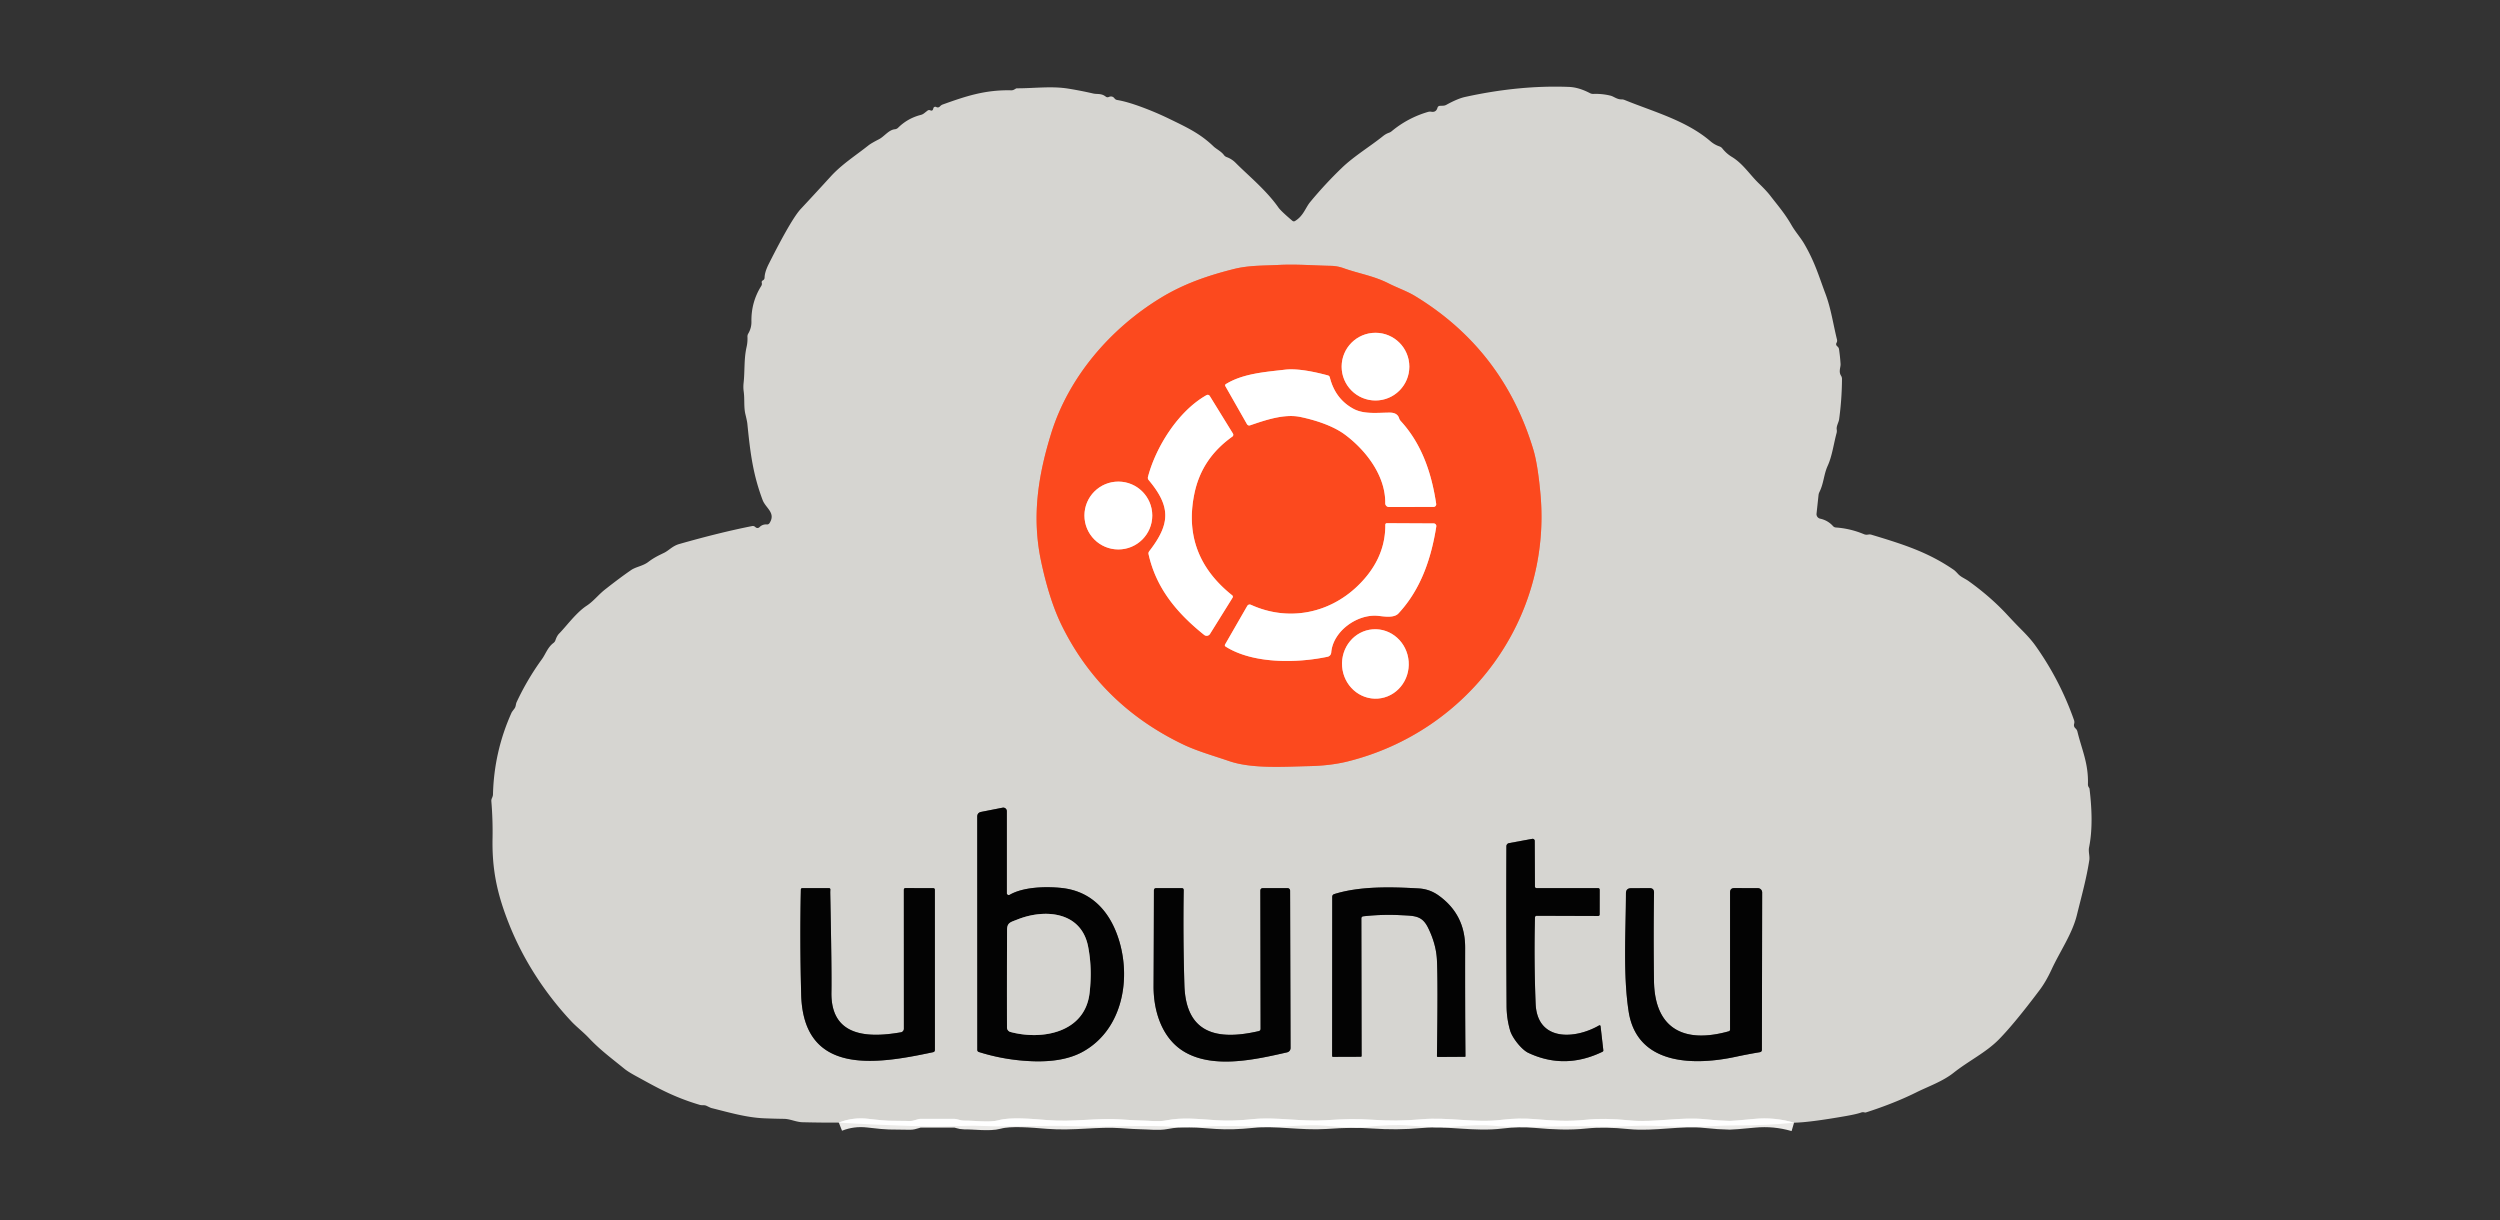 <?xml version="1.0" encoding="UTF-8" standalone="no"?>
<!DOCTYPE svg PUBLIC "-//W3C//DTD SVG 1.1//EN" "http://www.w3.org/Graphics/SVG/1.1/DTD/svg11.dtd">
<svg xmlns="http://www.w3.org/2000/svg" version="1.1" viewBox="0.00 0.00 715.00 349.00">
<rect x="0.00" y="0.00" width="715.00" height="349.00" fill="#333333" stroke="none"/>
<g stroke-width="5.00" fill="none" stroke-linecap="butt">
<path stroke="#ebeae8" vector-effect="non-scaling-stroke" d="
  M 513.10 321.09
  Q 507.51 319.45 501.71 320.01
  Q 495.60 320.59 494.75 320.58
  Q 491.58 320.52 487.75 320.11
  C 480.61 319.36 472.97 321.14 466.01 320.43
  Q 458.90 319.70 453.53 320.26
  C 448.75 320.76 444.43 320.55 439.20 320.09
  Q 434.34 319.67 429.47 320.27
  C 421.77 321.22 414.29 319.44 406.62 320.11
  C 401.23 320.58 397.34 320.56 392.49 320.25
  C 387.89 319.95 384.75 320.03 379.19 320.39
  C 372.22 320.85 364.89 319.39 358.26 320.08
  Q 352.44 320.69 347.96 320.39
  C 342.31 320.02 338.20 319.51 333.49 320.44
  C 331.34 320.87 328.55 320.49 326.34 320.47
  Q 324.71 320.45 320.70 320.16
  C 313.94 319.66 307.01 320.96 299.57 320.35
  C 295.05 319.98 288.97 319.44 285.58 320.39
  C 282.99 321.11 278.52 320.45 275.69 320.50
  C 274.73 320.52 273.79 320.00 273.00 320.00
  Q 268.13 320.00 263.25 320.00
  C 262.38 320.00 261.38 320.64 260.23 320.61
  Q 257.24 320.54 254.25 320.53
  Q 253.02 320.53 248.31 319.98
  Q 243.92 319.47 239.90 321.06"
/>
<path stroke="#e98f78" vector-effect="non-scaling-stroke" d="
  M 365.75 75.77
  C 361.18 76.00 357.14 75.86 352.76 76.97
  C 345.34 78.85 338.57 81.17 331.99 85.18
  C 317.62 93.94 305.64 107.77 300.61 124.04
  C 296.84 136.25 295.07 147.90 297.76 160.57
  Q 300.14 171.76 303.72 179.00
  Q 314.88 201.57 338.23 212.84
  C 342.30 214.80 347.01 216.12 351.53 217.67
  C 358.11 219.93 367.23 219.27 374.46 219.11
  Q 380.56 218.98 385.43 217.77
  C 420.03 209.16 443.88 176.99 440.56 141.13
  Q 439.79 132.72 438.51 128.50
  Q 429.89 99.99 404.73 84.68
  C 402.42 83.27 399.63 82.32 397.07 81.02
  C 392.83 78.87 388.59 78.25 384.29 76.71
  A 11.53 11.31 55.0 0 0 380.65 76.03
  C 375.76 75.93 370.73 75.52 365.75 75.77"
/>
<path stroke="#6d6c6a" vector-effect="non-scaling-stroke" d="
  M 287.95 255.45
  L 287.95 231.99
  A 1.01 1.01 0.0 0 0 286.74 231.00
  L 280.63 232.20
  Q 279.49 232.42 279.49 233.58
  L 279.51 300.25
  Q 279.51 300.73 279.98 300.88
  Q 287.54 303.26 295.51 303.52
  Q 304.29 303.80 309.73 300.77
  C 320.68 294.68 323.46 280.82 320.21 269.49
  C 317.79 261.08 312.49 254.91 303.63 253.96
  C 299.18 253.49 292.71 253.63 288.76 255.92
  A 0.54 0.54 0.0 0 1 287.95 255.45"
/>
<path stroke="#6d6c6a" vector-effect="non-scaling-stroke" d="
  M 439.56 261.91
  L 457.02 261.97
  Q 457.50 261.97 457.50 261.48
  L 457.51 254.51
  Q 457.51 254.00 457.00 254.00
  L 439.50 254.00
  Q 438.99 254.00 438.99 253.50
  L 438.93 240.49
  A 0.59 0.59 0.0 0 0 438.24 239.91
  L 431.56 241.14
  A 0.90 0.90 0.0 0 0 430.83 242.02
  Q 430.74 264.73 430.88 287.75
  Q 430.90 291.35 431.91 294.78
  C 432.53 296.84 435.16 300.20 437.09 301.11
  Q 447.52 306.03 458.31 300.80
  Q 458.58 300.67 458.55 300.36
  L 457.76 293.48
  A 0.28 0.28 0.0 0 0 457.34 293.27
  C 450.53 297.22 439.63 297.98 439.19 287.04
  Q 438.70 274.75 439.00 262.45
  Q 439.01 261.90 439.56 261.91"
/>
<path stroke="#6d6c6a" vector-effect="non-scaling-stroke" d="
  M 389.93 262.06
  Q 395.27 261.46 400.63 261.74
  C 404.55 261.94 406.69 261.82 408.41 265.30
  Q 410.73 269.99 410.96 274.50
  Q 411.27 280.52 410.97 302.02
  A 0.27 0.26 1.0 0 0 411.24 302.29
  L 418.95 302.24
  Q 419.13 302.24 419.12 302.06
  Q 419.00 286.68 419.03 271.00
  Q 419.05 261.51 411.38 256.06
  Q 408.85 254.27 405.74 254.09
  C 398.04 253.66 389.06 253.38 381.62 255.70
  Q 381.02 255.89 381.02 256.51
  L 380.99 302.00
  A 0.26 0.26 0.0 0 0 381.25 302.26
  L 389.16 302.23
  Q 389.42 302.23 389.42 301.97
  L 389.35 262.72
  Q 389.34 262.13 389.93 262.06"
/>
<path stroke="#6d6c6a" vector-effect="non-scaling-stroke" d="
  M 258.51 294.22
  A 1.04 1.03 85.0 0 1 257.66 295.24
  C 248.20 296.89 237.55 296.55 237.79 283.76
  Q 237.90 277.73 237.46 255.79
  Q 237.44 255.01 237.48 254.51
  Q 237.53 254.00 237.02 254.00
  L 229.52 254.00
  Q 229.05 254.00 229.04 254.47
  Q 228.73 269.28 229.14 284.46
  C 229.77 308.05 251.21 304.25 266.84 300.93
  Q 267.38 300.82 267.38 300.26
  L 267.37 254.46
  A 0.45 0.44 -90.0 0 0 266.93 254.01
  L 259.00 253.99
  Q 258.50 253.99 258.50 254.50
  L 258.51 294.22"
/>
<path stroke="#6d6c6a" vector-effect="non-scaling-stroke" d="
  M 359.96 294.91
  C 348.24 297.61 339.17 295.73 338.74 281.75
  Q 338.33 268.29 338.54 254.61
  Q 338.55 254.00 337.95 254.00
  L 330.72 254.00
  Q 330.02 254.00 330.02 254.69
  Q 329.99 268.20 329.92 282.01
  C 329.88 289.15 332.30 296.91 338.57 300.72
  C 346.99 305.83 359.19 303.00 368.11 300.97
  A 1.27 1.26 83.8 0 0 369.10 299.73
  L 368.97 254.73
  A 0.74 0.73 -0.0 0 0 368.23 254.00
  L 361.22 254.01
  Q 360.45 254.01 360.46 254.78
  L 360.53 294.20
  Q 360.54 294.78 359.96 294.91"
/>
<path stroke="#6d6c6a" vector-effect="non-scaling-stroke" d="
  M 494.43 294.95
  C 481.85 298.49 473.23 294.44 473.04 280.50
  Q 472.87 267.49 473.05 255.29
  Q 473.07 253.99 471.76 254.00
  L 466.48 254.03
  Q 465.02 254.04 465.02 255.50
  C 464.99 266.30 464.16 278.73 465.79 289.27
  C 468.20 304.84 484.75 304.76 496.46 302.23
  Q 499.82 301.51 503.29 300.93
  Q 503.90 300.83 503.90 300.21
  L 503.98 255.25
  A 1.24 1.24 0.0 0 0 502.75 254.01
  L 496.03 253.99
  Q 494.80 253.99 494.80 255.22
  L 494.80 294.47
  A 0.50 0.50 0.0 0 1 494.43 294.95"
/>
<path stroke="#fea48f" vector-effect="non-scaling-stroke" d="
  M 403.07 104.86
  A 9.68 9.68 0.0 0 0 393.39 95.18
  A 9.68 9.68 0.0 0 0 383.71 104.86
  A 9.68 9.68 0.0 0 0 393.39 114.54
  A 9.68 9.68 0.0 0 0 403.07 104.86"
/>
<path stroke="#fea48f" vector-effect="non-scaling-stroke" d="
  M 384.65 124.30
  C 390.60 128.71 396.30 136.04 396.18 143.93
  A 1.07 1.07 0.0 0 0 397.25 145.01
  L 410.00 144.98
  A 0.77 0.76 85.8 0 0 410.75 144.10
  C 409.46 135.52 406.74 127.09 400.60 120.41
  A 2.11 2.10 -75.2 0 1 400.15 119.63
  Q 399.65 118.02 397.51 118.01
  C 394.02 118.01 390.14 118.56 387.11 116.93
  Q 381.88 114.11 380.33 107.93
  A 0.77 0.75 89.8 0 0 379.78 107.37
  Q 371.80 105.22 367.50 105.73
  C 361.91 106.39 355.55 106.81 350.63 109.83
  Q 350.24 110.07 350.47 110.47
  L 356.64 121.32
  A 0.74 0.74 0.0 0 0 357.51 121.65
  C 361.99 120.12 367.33 118.27 372.01 119.27
  C 376.11 120.14 381.19 121.73 384.65 124.30"
/>
<path stroke="#fea48f" vector-effect="non-scaling-stroke" d="
  M 341.55 141.40
  C 342.97 134.31 346.68 128.99 352.46 124.86
  A 0.64 0.63 56.6 0 0 352.63 124.02
  L 346.05 113.34
  Q 345.65 112.68 344.98 113.06
  C 336.82 117.70 330.50 128.05 328.32 136.39
  Q 328.19 136.90 328.53 137.31
  C 334.92 144.94 334.72 149.85 328.69 157.64
  Q 328.39 158.03 328.49 158.50
  C 330.64 168.17 336.53 175.29 344.40 181.59
  A 1.13 1.12 -54.4 0 0 346.06 181.31
  L 352.49 170.98
  Q 352.76 170.55 352.37 170.23
  Q 338.05 158.82 341.55 141.40"
/>
<path stroke="#fea48f" vector-effect="non-scaling-stroke" d="
  M 329.55 147.44
  A 9.70 9.70 0.0 0 0 319.85 137.74
  A 9.70 9.70 0.0 0 0 310.15 147.44
  A 9.70 9.70 0.0 0 0 319.85 157.14
  A 9.70 9.70 0.0 0 0 329.55 147.44"
/>
<path stroke="#fea48f" vector-effect="non-scaling-stroke" d="
  M 396.20 150.14
  C 396.24 157.21 393.10 163.01 388.11 167.75
  C 379.86 175.58 368.28 177.74 357.83 173.00
  Q 357.08 172.67 356.67 173.37
  L 350.39 184.29
  Q 350.16 184.68 350.54 184.93
  C 358.39 189.90 370.96 189.68 379.68 187.83
  A 1.32 1.32 0.0 0 0 380.73 186.64
  C 381.22 180.53 388.14 175.60 394.00 176.12
  C 395.67 176.27 398.64 176.87 399.96 175.44
  C 406.34 168.58 409.31 159.81 410.78 150.58
  A 0.76 0.75 4.8 0 0 410.03 149.70
  L 396.71 149.63
  Q 396.20 149.63 396.20 150.14"
/>
<path stroke="#fea48f" vector-effect="non-scaling-stroke" d="
  M 394.104 199.792
  A 9.93 9.54 85.7 0 0 402.873 189.175
  A 9.93 9.54 85.7 0 0 392.615 179.988
  A 9.93 9.54 85.7 0 0 383.847 190.605
  A 9.93 9.54 85.7 0 0 394.104 199.792"
/>
<path stroke="#6d6c6a" vector-effect="non-scaling-stroke" d="
  M 290.92 263.00
  C 289.00 263.77 288.03 263.85 288.02 266.00
  Q 287.97 280.00 288.00 293.86
  A 1.33 1.33 0.0 0 0 288.98 295.14
  C 298.00 297.57 310.31 295.37 311.62 283.98
  Q 312.43 276.94 311.19 270.67
  C 309.21 260.66 298.79 259.84 290.92 263.00"
/>
</g>
<path fill="#d6d5d1" d="
  M 513.10 321.09
  Q 507.51 319.45 501.71 320.01
  Q 495.60 320.59 494.75 320.58
  Q 491.58 320.52 487.75 320.11
  C 480.61 319.36 472.97 321.14 466.01 320.43
  Q 458.90 319.70 453.53 320.26
  C 448.75 320.76 444.43 320.55 439.20 320.09
  Q 434.34 319.67 429.47 320.27
  C 421.77 321.22 414.29 319.44 406.62 320.11
  C 401.23 320.58 397.34 320.56 392.49 320.25
  C 387.89 319.95 384.75 320.03 379.19 320.39
  C 372.22 320.85 364.89 319.39 358.26 320.08
  Q 352.44 320.69 347.96 320.39
  C 342.31 320.02 338.20 319.51 333.49 320.44
  C 331.34 320.87 328.55 320.49 326.34 320.47
  Q 324.71 320.45 320.70 320.16
  C 313.94 319.66 307.01 320.96 299.57 320.35
  C 295.05 319.98 288.97 319.44 285.58 320.39
  C 282.99 321.11 278.52 320.45 275.69 320.50
  C 274.73 320.52 273.79 320.00 273.00 320.00
  Q 268.13 320.00 263.25 320.00
  C 262.38 320.00 261.38 320.64 260.23 320.61
  Q 257.24 320.54 254.25 320.53
  Q 253.02 320.53 248.31 319.98
  Q 243.92 319.47 239.90 321.06
  Q 235.12 321.10 229.54 320.96
  C 227.63 320.91 226.06 320.02 224.22 319.99
  Q 221.31 319.95 218.41 319.83
  C 213.41 319.61 208.29 318.10 203.43 316.89
  Q 203.23 316.84 202.14 316.30
  C 201.38 315.93 200.85 316.20 200.16 316.00
  C 192.28 313.66 187.44 310.78 181.93 307.78
  Q 179.61 306.52 178.54 305.64
  C 175.05 302.79 171.66 300.31 168.45 296.90
  C 166.85 295.20 164.83 293.64 163.41 292.12
  C 155.91 284.11 149.73 274.64 145.65 264.43
  C 141.94 255.15 140.71 248.22 140.87 239.66
  Q 140.96 234.43 140.53 229.21
  Q 140.48 228.71 140.70 228.26
  Q 140.98 227.66 140.99 227.25
  Q 141.29 214.93 146.34 203.75
  Q 146.41 203.60 147.14 202.64
  C 147.59 202.04 147.47 201.42 147.76 200.80
  Q 150.80 194.29 155.02 188.48
  C 156.01 187.13 156.62 185.13 158.31 183.87
  A 1.53 1.52 -9.5 0 0 158.85 183.12
  Q 159.29 181.82 159.92 181.19
  C 161.79 179.33 164.75 175.23 167.74 173.27
  C 169.80 171.92 171.03 170.18 173.07 168.57
  Q 177.54 165.06 180.53 163.02
  C 181.88 162.10 183.92 161.87 185.42 160.71
  C 187.02 159.49 188.28 158.91 189.94 158.10
  C 191.35 157.41 192.31 156.15 194.27 155.59
  Q 206.00 152.25 215.09 150.46
  Q 215.59 150.36 215.97 150.69
  Q 216.07 150.78 216.19 150.87
  A 0.80 0.80 0.0 0 0 217.20 150.78
  Q 218.08 149.90 219.31 149.99
  Q 219.81 150.03 220.09 149.60
  C 221.96 146.66 219.00 145.36 218.11 143.01
  C 215.38 135.72 214.59 129.74 213.75 121.25
  Q 213.68 120.50 213.19 118.49
  C 212.68 116.37 213.01 114.21 212.70 111.99
  Q 212.53 110.79 212.67 109.51
  C 213.05 106.01 212.74 102.71 213.52 99.25
  Q 213.85 97.82 213.77 96.31
  Q 213.75 95.83 213.99 95.43
  Q 214.94 93.83 214.91 91.99
  Q 214.81 86.42 217.71 81.80
  Q 217.99 81.36 217.86 80.85
  Q 217.76 80.42 218.19 80.18
  Q 218.66 79.92 218.67 79.38
  Q 218.71 77.79 219.84 75.54
  Q 226.32 62.66 229.01 59.77
  Q 233.31 55.16 237.55 50.51
  C 240.75 46.99 244.64 44.55 248.37 41.59
  Q 249.15 40.97 251.37 39.83
  C 252.92 39.04 254.16 37.14 255.92 36.97
  Q 256.46 36.92 256.85 36.54
  Q 259.61 33.81 263.37 32.86
  Q 263.87 32.73 264.28 32.41
  L 265.24 31.66
  Q 265.64 31.35 266.09 31.56
  Q 266.76 31.87 266.93 30.99
  A 0.57 0.56 -70.1 0 1 267.75 30.60
  Q 268.38 30.94 268.87 30.39
  Q 269.20 30.03 269.66 29.87
  C 276.17 27.54 281.69 25.66 289.21 25.83
  Q 289.68 25.84 290.09 25.60
  L 290.52 25.35
  Q 290.67 25.26 290.85 25.26
  C 295.82 25.26 300.75 24.58 305.48 25.34
  Q 309.09 25.92 312.64 26.74
  C 313.82 27.01 314.96 26.63 316.23 27.62
  Q 316.63 27.94 317.10 27.74
  Q 318.12 27.31 318.75 28.14
  Q 319.04 28.52 319.51 28.60
  Q 322.88 29.15 328.48 31.37
  Q 331.39 32.52 334.22 33.89
  C 339.59 36.49 343.24 38.20 347.07 41.87
  C 347.86 42.63 349.27 43.28 350.05 44.35
  Q 350.35 44.75 350.81 44.92
  Q 352.30 45.46 353.41 46.59
  C 356.80 50.02 362.16 54.38 365.64 59.36
  Q 366.34 60.36 369.61 63.14
  Q 369.97 63.44 370.37 63.21
  C 372.78 61.77 373.37 59.39 374.71 57.78
  Q 378.98 52.61 383.80 47.98
  C 387.24 44.67 391.93 41.83 395.46 38.99
  Q 396.35 38.27 397.21 37.98
  A 2.57 2.45 -72.9 0 0 398.03 37.52
  Q 402.64 33.70 408.40 32.01
  Q 408.88 31.87 409.38 31.96
  Q 410.74 32.19 411.13 30.79
  A 0.72 0.72 0.0 0 1 411.78 30.27
  L 412.75 30.23
  Q 413.23 30.21 413.65 29.98
  Q 416.88 28.20 419.01 27.73
  Q 434.62 24.30 448.75 24.86
  Q 451.54 24.97 454.75 26.65
  A 1.94 1.81 -30.0 0 0 455.66 26.86
  Q 458.21 26.76 460.66 27.37
  C 461.51 27.59 462.52 28.46 463.70 28.42
  Q 464.20 28.41 464.66 28.60
  C 472.97 31.99 482.31 34.47 489.24 40.44
  Q 490.35 41.39 491.78 41.88
  A 1.78 1.73 79.0 0 1 492.57 42.43
  Q 493.74 43.92 495.31 44.87
  C 498.53 46.82 500.47 50.01 503.13 52.55
  Q 505.17 54.51 506.31 55.98
  C 508.48 58.80 510.46 61.04 512.37 64.38
  C 513.45 66.26 515.01 68.02 515.99 69.70
  C 519.11 75.05 520.19 79.02 522.07 83.99
  C 523.70 88.32 524.27 92.68 525.38 97.11
  Q 525.50 97.59 525.26 98.02
  Q 524.92 98.62 525.51 99.09
  A 1.26 1.24 15.8 0 1 525.96 99.88
  Q 526.27 101.98 526.40 104.07
  C 526.47 105.03 525.77 106.27 526.54 107.46
  Q 526.81 107.88 526.81 108.39
  Q 526.77 114.20 525.99 119.93
  C 525.88 120.77 525.13 121.91 525.31 122.88
  Q 525.39 123.38 525.26 123.86
  C 524.44 126.85 524.00 130.43 522.72 133.22
  C 521.60 135.67 521.61 138.20 520.36 140.72
  Q 520.15 141.14 520.10 141.60
  L 519.53 146.90
  A 1.33 1.32 -80.9 0 0 520.57 148.34
  Q 522.77 148.82 524.25 150.47
  Q 524.57 150.82 525.04 150.86
  Q 529.18 151.15 533.07 152.77
  Q 533.55 152.97 534.06 152.92
  C 534.53 152.87 534.73 152.78 535.23 152.93
  C 544.52 155.73 551.45 157.94 558.77 162.97
  Q 559.16 163.23 560.06 164.21
  C 560.83 165.04 562.08 165.51 563.02 166.19
  Q 569.27 170.67 573.99 175.75
  Q 576.32 178.27 578.15 180.10
  Q 580.72 182.67 582.10 184.61
  Q 589.13 194.48 593.17 205.95
  Q 593.35 206.46 593.21 206.98
  Q 592.99 207.79 593.60 208.33
  Q 594.01 208.70 594.14 209.23
  C 595.40 214.43 597.33 218.31 597.15 224.30
  A 1.44 1.43 -60.0 0 0 597.37 225.13
  Q 597.45 225.25 597.52 225.37
  Q 597.60 225.50 597.61 225.64
  C 598.25 231.02 598.55 237.05 597.47 242.38
  C 597.23 243.56 597.72 244.86 597.54 246.02
  C 596.73 251.25 595.39 256.04 593.98 261.74
  C 592.65 267.12 589.15 272.08 586.73 277.32
  Q 585.14 280.75 583.36 283.12
  Q 576.17 292.69 571.73 297.23
  C 568.04 301.00 563.14 303.33 558.75 306.80
  C 555.57 309.32 551.53 310.69 547.96 312.47
  C 543.10 314.88 537.93 316.79 533.64 318.16
  Q 533.47 318.21 533.15 318.13
  A 1.42 1.39 -47.7 0 0 532.30 318.18
  Q 531.10 318.62 527.97 319.18
  Q 517.36 321.04 513.10 321.09
  Z
  M 365.75 75.77
  C 361.18 76.00 357.14 75.86 352.76 76.97
  C 345.34 78.85 338.57 81.17 331.99 85.18
  C 317.62 93.94 305.64 107.77 300.61 124.04
  C 296.84 136.25 295.07 147.90 297.76 160.57
  Q 300.14 171.76 303.72 179.00
  Q 314.88 201.57 338.23 212.84
  C 342.30 214.80 347.01 216.12 351.53 217.67
  C 358.11 219.93 367.23 219.27 374.46 219.11
  Q 380.56 218.98 385.43 217.77
  C 420.03 209.16 443.88 176.99 440.56 141.13
  Q 439.79 132.72 438.51 128.50
  Q 429.89 99.99 404.73 84.68
  C 402.42 83.27 399.63 82.32 397.07 81.02
  C 392.83 78.87 388.59 78.25 384.29 76.71
  A 11.53 11.31 55.0 0 0 380.65 76.03
  C 375.76 75.93 370.73 75.52 365.75 75.77
  Z
  M 287.95 255.45
  L 287.95 231.99
  A 1.01 1.01 0.0 0 0 286.74 231.00
  L 280.63 232.20
  Q 279.49 232.42 279.49 233.58
  L 279.51 300.25
  Q 279.51 300.73 279.98 300.88
  Q 287.54 303.26 295.51 303.52
  Q 304.29 303.80 309.73 300.77
  C 320.68 294.68 323.46 280.82 320.21 269.49
  C 317.79 261.08 312.49 254.91 303.63 253.96
  C 299.18 253.49 292.71 253.63 288.76 255.92
  A 0.54 0.54 0.0 0 1 287.95 255.45
  Z
  M 439.56 261.91
  L 457.02 261.97
  Q 457.50 261.97 457.50 261.48
  L 457.51 254.51
  Q 457.51 254.00 457.00 254.00
  L 439.50 254.00
  Q 438.99 254.00 438.99 253.50
  L 438.93 240.49
  A 0.59 0.59 0.0 0 0 438.24 239.91
  L 431.56 241.14
  A 0.90 0.90 0.0 0 0 430.83 242.02
  Q 430.74 264.73 430.88 287.75
  Q 430.90 291.35 431.91 294.78
  C 432.53 296.84 435.16 300.20 437.09 301.11
  Q 447.52 306.03 458.31 300.80
  Q 458.58 300.67 458.55 300.36
  L 457.76 293.48
  A 0.28 0.28 0.0 0 0 457.34 293.27
  C 450.53 297.22 439.63 297.98 439.19 287.04
  Q 438.70 274.75 439.00 262.45
  Q 439.01 261.90 439.56 261.91
  Z
  M 389.93 262.06
  Q 395.27 261.46 400.63 261.74
  C 404.55 261.94 406.69 261.82 408.41 265.30
  Q 410.73 269.99 410.96 274.50
  Q 411.27 280.52 410.97 302.02
  A 0.27 0.26 1.0 0 0 411.24 302.29
  L 418.95 302.24
  Q 419.13 302.24 419.12 302.06
  Q 419.00 286.68 419.03 271.00
  Q 419.05 261.51 411.38 256.06
  Q 408.85 254.27 405.74 254.09
  C 398.04 253.66 389.06 253.38 381.62 255.70
  Q 381.02 255.89 381.02 256.51
  L 380.99 302.00
  A 0.26 0.26 0.0 0 0 381.25 302.26
  L 389.16 302.23
  Q 389.42 302.23 389.42 301.97
  L 389.35 262.72
  Q 389.34 262.13 389.93 262.06
  Z
  M 258.51 294.22
  A 1.04 1.03 85.0 0 1 257.66 295.24
  C 248.20 296.89 237.55 296.55 237.79 283.76
  Q 237.90 277.73 237.46 255.79
  Q 237.44 255.01 237.48 254.51
  Q 237.53 254.00 237.02 254.00
  L 229.52 254.00
  Q 229.05 254.00 229.04 254.47
  Q 228.73 269.28 229.14 284.46
  C 229.77 308.05 251.21 304.25 266.84 300.93
  Q 267.38 300.82 267.38 300.26
  L 267.37 254.46
  A 0.45 0.44 -90.0 0 0 266.93 254.01
  L 259.00 253.99
  Q 258.50 253.99 258.50 254.50
  L 258.51 294.22
  Z
  M 359.96 294.91
  C 348.24 297.61 339.17 295.73 338.74 281.75
  Q 338.33 268.29 338.54 254.61
  Q 338.55 254.00 337.95 254.00
  L 330.72 254.00
  Q 330.02 254.00 330.02 254.69
  Q 329.99 268.20 329.92 282.01
  C 329.88 289.15 332.30 296.91 338.57 300.72
  C 346.99 305.83 359.19 303.00 368.11 300.97
  A 1.27 1.26 83.8 0 0 369.10 299.73
  L 368.97 254.73
  A 0.74 0.73 -0.0 0 0 368.23 254.00
  L 361.22 254.01
  Q 360.45 254.01 360.46 254.78
  L 360.53 294.20
  Q 360.54 294.78 359.96 294.91
  Z
  M 494.43 294.95
  C 481.85 298.49 473.23 294.44 473.04 280.50
  Q 472.87 267.49 473.05 255.29
  Q 473.07 253.99 471.76 254.00
  L 466.48 254.03
  Q 465.02 254.04 465.02 255.50
  C 464.99 266.30 464.16 278.73 465.79 289.27
  C 468.20 304.84 484.75 304.76 496.46 302.23
  Q 499.82 301.51 503.29 300.93
  Q 503.90 300.83 503.90 300.21
  L 503.98 255.25
  A 1.24 1.24 0.0 0 0 502.75 254.01
  L 496.03 253.99
  Q 494.80 253.99 494.80 255.22
  L 494.80 294.47
  A 0.50 0.50 0.0 0 1 494.43 294.95
  Z"
/>
<path fill="#fc491e" d="
  M 365.75 75.77
  C 370.73 75.52 375.76 75.93 380.65 76.03
  A 11.53 11.31 55.0 0 1 384.29 76.71
  C 388.59 78.25 392.83 78.87 397.07 81.02
  C 399.63 82.32 402.42 83.27 404.73 84.68
  Q 429.89 99.99 438.51 128.50
  Q 439.79 132.72 440.56 141.13
  C 443.88 176.99 420.03 209.16 385.43 217.77
  Q 380.56 218.98 374.46 219.11
  C 367.23 219.27 358.11 219.93 351.53 217.67
  C 347.01 216.12 342.30 214.80 338.23 212.84
  Q 314.88 201.57 303.72 179.00
  Q 300.14 171.76 297.76 160.57
  C 295.07 147.90 296.84 136.25 300.61 124.04
  C 305.64 107.77 317.62 93.94 331.99 85.18
  C 338.57 81.17 345.34 78.85 352.76 76.97
  C 357.14 75.86 361.18 76.00 365.75 75.77
  Z
  M 403.07 104.86
  A 9.68 9.68 0.0 0 0 393.39 95.18
  A 9.68 9.68 0.0 0 0 383.71 104.86
  A 9.68 9.68 0.0 0 0 393.39 114.54
  A 9.68 9.68 0.0 0 0 403.07 104.86
  Z
  M 384.65 124.30
  C 390.60 128.71 396.30 136.04 396.18 143.93
  A 1.07 1.07 0.0 0 0 397.25 145.01
  L 410.00 144.98
  A 0.77 0.76 85.8 0 0 410.75 144.10
  C 409.46 135.52 406.74 127.09 400.60 120.41
  A 2.11 2.10 -75.2 0 1 400.15 119.63
  Q 399.65 118.02 397.51 118.01
  C 394.02 118.01 390.14 118.56 387.11 116.93
  Q 381.88 114.11 380.33 107.93
  A 0.77 0.75 89.8 0 0 379.78 107.37
  Q 371.80 105.22 367.50 105.73
  C 361.91 106.39 355.55 106.81 350.63 109.83
  Q 350.24 110.07 350.47 110.47
  L 356.64 121.32
  A 0.74 0.74 0.0 0 0 357.51 121.65
  C 361.99 120.12 367.33 118.27 372.01 119.27
  C 376.11 120.14 381.19 121.73 384.65 124.30
  Z
  M 341.55 141.40
  C 342.97 134.31 346.68 128.99 352.46 124.86
  A 0.64 0.63 56.6 0 0 352.63 124.02
  L 346.05 113.34
  Q 345.65 112.68 344.98 113.06
  C 336.82 117.70 330.50 128.05 328.32 136.39
  Q 328.19 136.90 328.53 137.31
  C 334.92 144.94 334.72 149.85 328.69 157.64
  Q 328.39 158.03 328.49 158.50
  C 330.64 168.17 336.53 175.29 344.40 181.59
  A 1.13 1.12 -54.4 0 0 346.06 181.31
  L 352.49 170.98
  Q 352.76 170.55 352.37 170.23
  Q 338.05 158.82 341.55 141.40
  Z
  M 329.55 147.44
  A 9.70 9.70 0.0 0 0 319.85 137.74
  A 9.70 9.70 0.0 0 0 310.15 147.44
  A 9.70 9.70 0.0 0 0 319.85 157.14
  A 9.70 9.70 0.0 0 0 329.55 147.44
  Z
  M 396.20 150.14
  C 396.24 157.21 393.10 163.01 388.11 167.75
  C 379.86 175.58 368.28 177.74 357.83 173.00
  Q 357.08 172.67 356.67 173.37
  L 350.39 184.29
  Q 350.16 184.68 350.54 184.93
  C 358.39 189.90 370.96 189.68 379.68 187.83
  A 1.32 1.32 0.0 0 0 380.73 186.64
  C 381.22 180.53 388.14 175.60 394.00 176.12
  C 395.67 176.27 398.64 176.87 399.96 175.44
  C 406.34 168.58 409.31 159.81 410.78 150.58
  A 0.76 0.75 4.8 0 0 410.03 149.70
  L 396.71 149.63
  Q 396.20 149.63 396.20 150.14
  Z
  M 394.104 199.792
  A 9.93 9.54 85.7 0 0 402.873 189.175
  A 9.93 9.54 85.7 0 0 392.615 179.988
  A 9.93 9.54 85.7 0 0 383.847 190.605
  A 9.93 9.54 85.7 0 0 394.104 199.792
  Z"
/>
<circle fill="#ffffff" cx="393.39" cy="104.86" r="9.68"/>
<path fill="#ffffff" d="
  M 396.18 143.93
  C 396.30 136.04 390.60 128.71 384.65 124.30
  C 381.19 121.73 376.11 120.14 372.01 119.27
  C 367.33 118.27 361.99 120.12 357.51 121.65
  A 0.74 0.74 0.0 0 1 356.64 121.32
  L 350.47 110.47
  Q 350.24 110.07 350.63 109.83
  C 355.55 106.81 361.91 106.39 367.50 105.73
  Q 371.80 105.22 379.78 107.37
  A 0.77 0.75 89.8 0 1 380.33 107.93
  Q 381.88 114.11 387.11 116.93
  C 390.14 118.56 394.02 118.01 397.51 118.01
  Q 399.65 118.02 400.15 119.63
  A 2.11 2.10 -75.2 0 0 400.60 120.41
  C 406.74 127.09 409.46 135.52 410.75 144.10
  A 0.77 0.76 85.8 0 1 410.00 144.98
  L 397.25 145.01
  A 1.07 1.07 0.0 0 1 396.18 143.93
  Z"
/>
<path fill="#ffffff" d="
  M 341.55 141.40
  Q 338.05 158.82 352.37 170.23
  Q 352.76 170.55 352.49 170.98
  L 346.06 181.31
  A 1.13 1.12 -54.4 0 1 344.40 181.59
  C 336.53 175.29 330.64 168.17 328.49 158.50
  Q 328.39 158.03 328.69 157.64
  C 334.72 149.85 334.92 144.94 328.53 137.31
  Q 328.19 136.90 328.32 136.39
  C 330.50 128.05 336.82 117.70 344.98 113.06
  Q 345.65 112.68 346.05 113.34
  L 352.63 124.02
  A 0.64 0.63 56.6 0 1 352.46 124.86
  C 346.68 128.99 342.97 134.31 341.55 141.40
  Z"
/>
<circle fill="#ffffff" cx="319.85" cy="147.44" r="9.70"/>
<path fill="#ffffff" d="
  M 388.11 167.75
  C 393.10 163.01 396.24 157.21 396.20 150.14
  Q 396.20 149.63 396.71 149.63
  L 410.03 149.70
  A 0.76 0.75 4.8 0 1 410.78 150.58
  C 409.31 159.81 406.34 168.58 399.96 175.44
  C 398.64 176.87 395.67 176.27 394.00 176.12
  C 388.14 175.60 381.22 180.53 380.73 186.64
  A 1.32 1.32 0.0 0 1 379.68 187.83
  C 370.96 189.68 358.39 189.90 350.54 184.93
  Q 350.16 184.68 350.39 184.29
  L 356.67 173.37
  Q 357.08 172.67 357.83 173.00
  C 368.28 177.74 379.86 175.58 388.11 167.75
  Z"
/>
<ellipse fill="#ffffff" cx="0.00" cy="0.00" transform="translate(393.36,189.89) rotate(85.7)" rx="9.93" ry="9.54"/>
<path fill="#030303" d="
  M 287.95 255.45
  A 0.54 0.54 0.0 0 0 288.76 255.92
  C 292.71 253.63 299.18 253.49 303.63 253.96
  C 312.49 254.91 317.79 261.08 320.21 269.49
  C 323.46 280.82 320.68 294.68 309.73 300.77
  Q 304.29 303.80 295.51 303.52
  Q 287.54 303.26 279.98 300.88
  Q 279.51 300.73 279.51 300.25
  L 279.49 233.58
  Q 279.49 232.42 280.63 232.20
  L 286.74 231.00
  A 1.01 1.01 0.0 0 1 287.95 231.99
  L 287.95 255.45
  Z
  M 290.92 263.00
  C 289.00 263.77 288.03 263.85 288.02 266.00
  Q 287.97 280.00 288.00 293.86
  A 1.33 1.33 0.0 0 0 288.98 295.14
  C 298.00 297.57 310.31 295.37 311.62 283.98
  Q 312.43 276.94 311.19 270.67
  C 309.21 260.66 298.79 259.84 290.92 263.00
  Z"
/>
<path fill="#030303" d="
  M 439.00 262.45
  Q 438.70 274.75 439.19 287.04
  C 439.63 297.98 450.53 297.22 457.34 293.27
  A 0.28 0.28 0.0 0 1 457.76 293.48
  L 458.55 300.36
  Q 458.58 300.67 458.31 300.80
  Q 447.52 306.03 437.09 301.11
  C 435.16 300.20 432.53 296.84 431.91 294.78
  Q 430.90 291.35 430.88 287.75
  Q 430.74 264.73 430.83 242.02
  A 0.90 0.90 0.0 0 1 431.56 241.14
  L 438.24 239.91
  A 0.59 0.59 0.0 0 1 438.93 240.49
  L 438.99 253.50
  Q 438.99 254.00 439.50 254.00
  L 457.00 254.00
  Q 457.51 254.00 457.51 254.51
  L 457.50 261.48
  Q 457.50 261.97 457.02 261.97
  L 439.56 261.91
  Q 439.01 261.90 439.00 262.45
  Z"
/>
<path fill="#030303" d="
  M 389.35 262.72
  L 389.42 301.97
  Q 389.42 302.23 389.16 302.23
  L 381.25 302.26
  A 0.26 0.26 0.0 0 1 380.99 302.00
  L 381.02 256.51
  Q 381.02 255.89 381.62 255.70
  C 389.06 253.38 398.04 253.66 405.74 254.09
  Q 408.85 254.27 411.38 256.06
  Q 419.05 261.51 419.03 271.00
  Q 419.00 286.68 419.12 302.06
  Q 419.13 302.24 418.95 302.24
  L 411.24 302.29
  A 0.27 0.26 1.0 0 1 410.97 302.02
  Q 411.27 280.52 410.96 274.50
  Q 410.73 269.99 408.41 265.30
  C 406.69 261.82 404.55 261.94 400.63 261.74
  Q 395.27 261.46 389.93 262.06
  Q 389.34 262.13 389.35 262.72
  Z"
/>
<path fill="#030303" d="
  M 258.51 294.22
  L 258.50 254.50
  Q 258.50 253.99 259.00 253.99
  L 266.93 254.01
  A 0.45 0.44 90.0 0 1 267.37 254.46
  L 267.38 300.26
  Q 267.38 300.82 266.84 300.93
  C 251.21 304.25 229.77 308.05 229.14 284.46
  Q 228.73 269.28 229.04 254.47
  Q 229.05 254.00 229.52 254.00
  L 237.02 254.00
  Q 237.53 254.00 237.48 254.51
  Q 237.44 255.01 237.46 255.79
  Q 237.90 277.73 237.79 283.76
  C 237.55 296.55 248.20 296.89 257.66 295.24
  A 1.04 1.03 85.0 0 0 258.51 294.22
  Z"
/>
<path fill="#030303" d="
  M 360.53 294.20
  L 360.46 254.78
  Q 360.45 254.01 361.22 254.01
  L 368.23 254.00
  A 0.74 0.73 -0.0 0 1 368.97 254.73
  L 369.10 299.73
  A 1.27 1.26 83.8 0 1 368.11 300.97
  C 359.19 303.00 346.99 305.83 338.57 300.72
  C 332.30 296.91 329.88 289.15 329.92 282.01
  Q 329.99 268.20 330.02 254.69
  Q 330.02 254.00 330.72 254.00
  L 337.95 254.00
  Q 338.55 254.00 338.54 254.61
  Q 338.33 268.29 338.74 281.75
  C 339.17 295.73 348.24 297.61 359.96 294.91
  Q 360.54 294.78 360.53 294.20
  Z"
/>
<path fill="#030303" d="
  M 494.43 294.95
  A 0.50 0.50 0.0 0 0 494.80 294.47
  L 494.80 255.22
  Q 494.80 253.99 496.03 253.99
  L 502.75 254.01
  A 1.24 1.24 0.0 0 1 503.98 255.25
  L 503.90 300.21
  Q 503.90 300.83 503.29 300.93
  Q 499.82 301.51 496.46 302.23
  C 484.75 304.76 468.20 304.84 465.79 289.27
  C 464.16 278.73 464.99 266.30 465.02 255.50
  Q 465.02 254.04 466.48 254.03
  L 471.76 254.00
  Q 473.07 253.99 473.05 255.29
  Q 472.87 267.49 473.04 280.50
  C 473.23 294.44 481.85 298.49 494.43 294.95
  Z"
/>
<path fill="#d6d5d1" d="
  M 290.92 263.00
  C 298.79 259.84 309.21 260.66 311.19 270.67
  Q 312.43 276.94 311.62 283.98
  C 310.31 295.37 298.00 297.57 288.98 295.14
  A 1.33 1.33 0.0 0 1 288.00 293.86
  Q 287.97 280.00 288.02 266.00
  C 288.03 263.85 289.00 263.77 290.92 263.00
  Z"
/>
<path fill="#ffffff" d="
  M 513.10 321.09
  Q 504.94 321.92 497.00 321.87
  Q 493.57 321.84 487.02 322.21
  C 480.35 322.58 473.68 321.66 466.82 322.03
  Q 460.54 322.37 456.67 322.21
  C 445.60 321.72 435.39 322.83 427.00 321.95
  Q 423.24 321.55 415.25 322.26
  Q 411.11 322.62 402.75 321.89
  Q 398.23 321.49 390.13 322.37
  Q 387.01 322.71 378.75 321.94
  C 373.57 321.46 367.03 322.50 361.46 322.29
  C 355.77 322.08 350.63 321.86 344.60 322.21
  Q 338.83 322.55 335.75 322.29
  C 327.92 321.61 317.89 322.50 307.82 322.10
  C 299.09 321.75 289.99 322.41 280.99 322.02
  C 276.00 321.79 270.53 322.35 265.00 322.18
  Q 249.29 321.68 239.90 321.06
  Q 243.92 319.47 248.31 319.98
  Q 253.02 320.53 254.25 320.53
  Q 257.24 320.54 260.23 320.61
  C 261.38 320.64 262.38 320.00 263.25 320.00
  Q 268.13 320.00 273.00 320.00
  C 273.79 320.00 274.73 320.52 275.69 320.50
  C 278.52 320.45 282.99 321.11 285.58 320.39
  C 288.97 319.44 295.05 319.98 299.57 320.35
  C 307.01 320.96 313.94 319.66 320.70 320.16
  Q 324.71 320.45 326.34 320.47
  C 328.55 320.49 331.34 320.87 333.49 320.44
  C 338.20 319.51 342.31 320.02 347.96 320.39
  Q 352.44 320.69 358.26 320.08
  C 364.89 319.39 372.22 320.85 379.19 320.39
  C 384.75 320.03 387.89 319.95 392.49 320.25
  C 397.34 320.56 401.23 320.58 406.62 320.11
  C 414.29 319.44 421.77 321.22 429.47 320.27
  Q 434.34 319.67 439.20 320.09
  C 444.43 320.55 448.75 320.76 453.53 320.26
  Q 458.90 319.70 466.01 320.43
  C 472.97 321.14 480.61 319.36 487.75 320.11
  Q 491.58 320.52 494.75 320.58
  Q 495.60 320.59 501.71 320.01
  Q 507.51 319.45 513.10 321.09
  Z"
/>
</svg>
